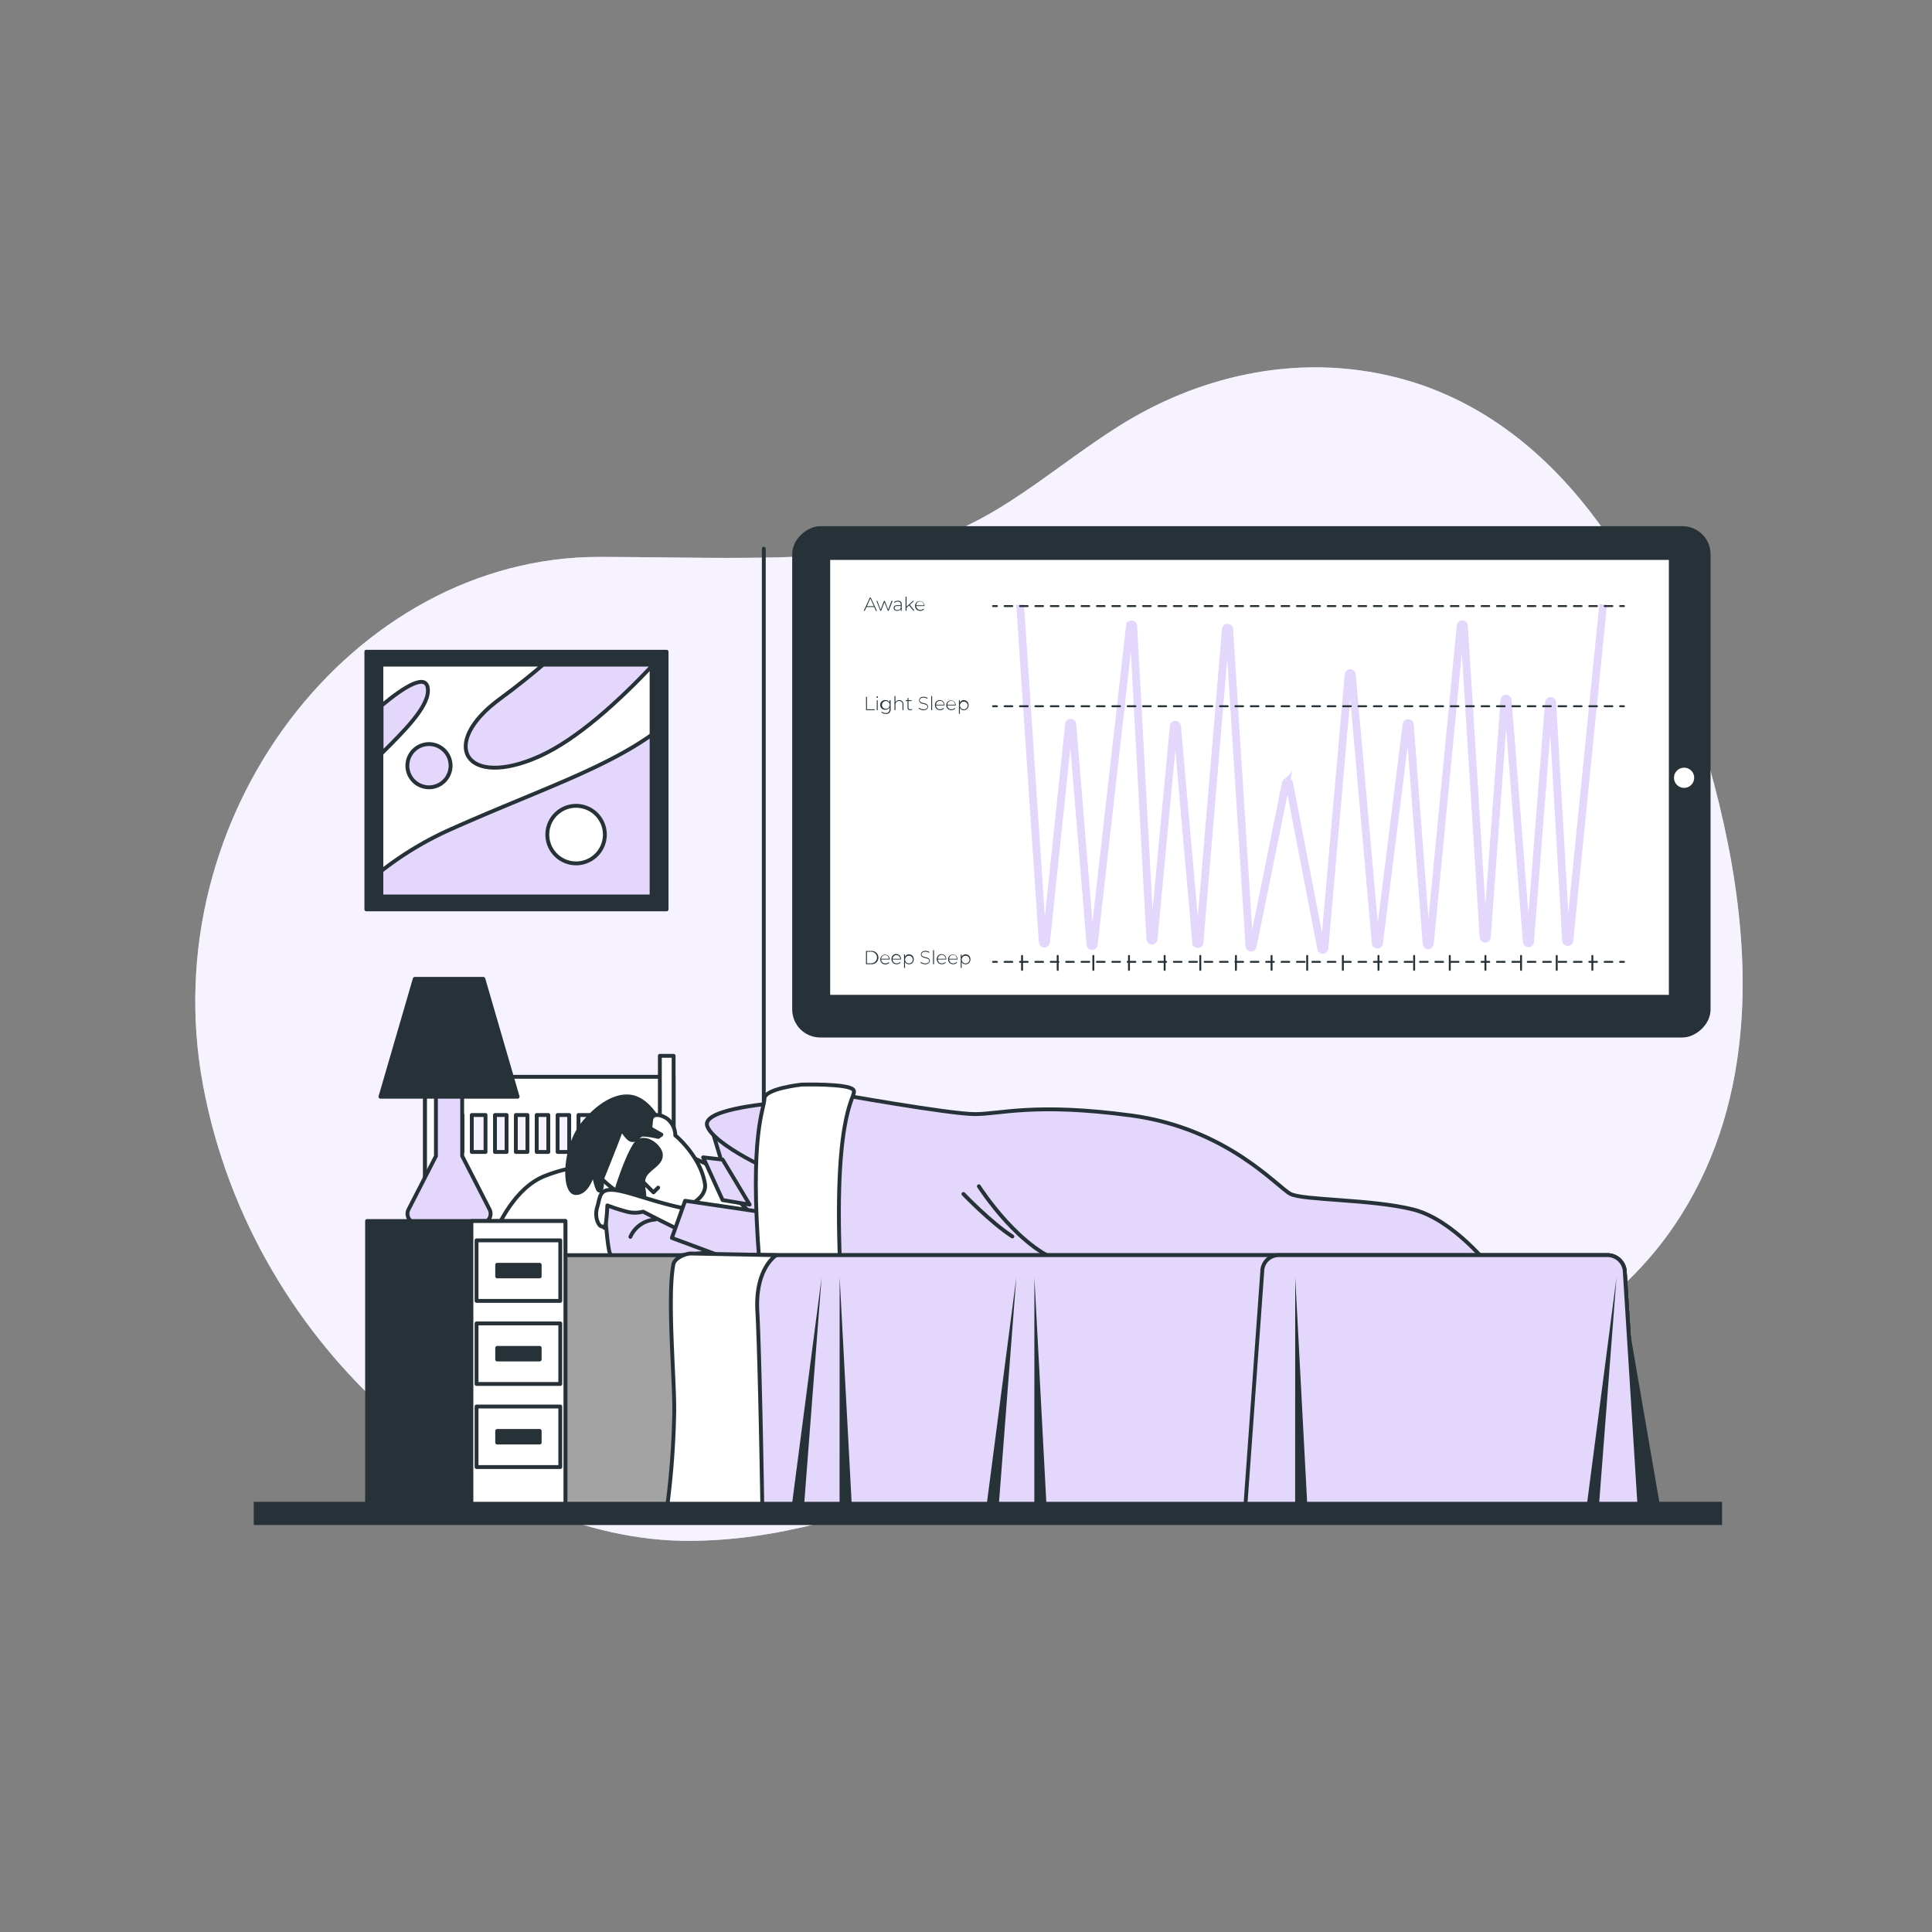 <svg xmlns="http://www.w3.org/2000/svg" xmlns:xlink="http://www.w3.org/1999/xlink" viewBox="0 0 500 500"><rect x="0" y="0" width="500" height="500" fill="#808080" stroke="none"/><defs><clipPath id="freepik--clip-path--inject-92"><path d="M424.33,390.33l-307.83-1v-60a4.5,4.5,0,0,1,4.5-4.5H416a4.5,4.5,0,0,1,4.5,4.5Z" style="fill:#fff;stroke:#263238;stroke-linecap:round;stroke-linejoin:round"></path></clipPath></defs><g id="freepik--background-simple--inject-92"><path d="M450.6,265.14c2.07-27.54-4.34-56.32-12.92-82C424.93,145.09,400.17,106,358.48,97c-24-5.2-48.5.37-69.11,13.39-19.82,12.53-35.28,28.71-59.64,31.85-24.65,3.17-49.94,1.89-74.72,1.89-63.7,0-115.4,66.93-102.48,136.64s73.86,118,125.56,118c46.45,0,84.67-27.87,128.8-35.36,21.88-3.71,43.85.68,65.51-4.88,25.16-6.46,48.83-21.88,62.77-44.21C444.68,299.16,449.3,282.39,450.6,265.14Z" style="fill:#E3D7FC"></path><path d="M450.6,265.14c2.07-27.54-4.34-56.32-12.92-82C424.93,145.09,400.17,106,358.48,97c-24-5.2-48.5.37-69.11,13.39-19.82,12.53-35.28,28.71-59.64,31.85-24.65,3.17-49.94,1.89-74.72,1.89-63.7,0-115.4,66.93-102.48,136.64s73.86,118,125.56,118c46.45,0,84.67-27.87,128.8-35.36,21.88-3.71,43.85.68,65.51-4.88,25.16-6.46,48.83-21.88,62.77-44.21C444.68,299.16,449.3,282.39,450.6,265.14Z" style="fill:#fff;opacity:0.7"></path></g><g id="freepik--Frame--inject-92"><line x1="197.67" y1="142" x2="197.67" y2="392" style="fill:none;stroke:#263238;stroke-linecap:round;stroke-linejoin:round"></line><rect x="94.81" y="168.67" width="77.7" height="66.67" style="fill:#263238;stroke:#263238;stroke-linecap:round;stroke-linejoin:round"></rect><rect x="98.7" y="172" width="69.93" height="60" style="fill:#fff;stroke:#263238;stroke-linecap:round;stroke-linejoin:round"></rect><path d="M168.63,190.19c-12.57,8.95-30.59,14.88-51.49,24.21a86,86,0,0,0-18.44,11V232h69.93Z" style="fill:#E3D7FC;stroke:#263238;stroke-linecap:round;stroke-linejoin:round"></path><path d="M168.63,172H140.57c-3.12,2.67-6.82,5.66-11.18,8.86-16,11.71-9,23.42,10.12,14.91,9.83-4.38,20.79-14.49,29.12-23.31Z" style="fill:#E3D7FC;stroke:#263238;stroke-linecap:round;stroke-linejoin:round"></path><path d="M110.75,178.73c0-4.89-6.08-1.06-12,3.87V195C104.54,189.25,110.75,183.1,110.75,178.73Z" style="fill:#E3D7FC;stroke:#263238;stroke-linecap:round;stroke-linejoin:round"></path><circle cx="149.09" cy="216" r="7.45" transform="translate(-96.04 309.77) rotate(-76.32)" style="fill:#fff;stroke:#263238;stroke-linecap:round;stroke-linejoin:round"></circle><path d="M116.61,198.16a5.59,5.59,0,1,1-5.59-5.59A5.59,5.59,0,0,1,116.61,198.16Z" style="fill:#E3D7FC;stroke:#263238;stroke-linecap:round;stroke-linejoin:round"></path></g><g id="freepik--Bed--inject-92"><path d="M110,278.67V389.33h64.33V278.67Zm6.24,19.45v-9.56h3.44v9.56Zm5.86,0v-9.56h3.55v9.56Zm6,0v-9.56h3v9.56Zm5.4,0v-9.56h3v9.56Zm5.4,0v-9.56h3v9.56Zm5.41,0v-9.56h3v9.56Zm5.4,0v-9.56h3v9.56Zm5.41,0v-9.56h3v9.56Zm5.4,0v-9.56h3v9.56Zm7.6,0h-2.2v-9.56h2.2Z" style="fill:#fff;stroke:#263238;stroke-linecap:round;stroke-linejoin:round"></path><rect x="110" y="273.25" width="3.56" height="116.08" style="fill:#fff;stroke:#263238;stroke-linecap:round;stroke-linejoin:round"></rect><rect x="170.77" y="273.25" width="3.56" height="116.08" style="fill:#fff;stroke:#263238;stroke-linecap:round;stroke-linejoin:round"></rect><path d="M152.79,302.19s-3.64-1-11.68,2.1-12.24,13.2-12.82,14.35-3.63,4-2.68,5.36,3.45,1,3.45,1h50.51S172.69,300.85,152.79,302.19Z" style="fill:#fff;stroke:#263238;stroke-linecap:round;stroke-linejoin:round"></path><path d="M178.61,299.29s4.44,2,6.86,3.23,4,1.82,2.83-1.62-5.24-9.07-3.42-10.89S223,294.24,223,294.24v31.7H167.7l1.42-21s3.43,1.41,5.65-.81A30.42,30.42,0,0,0,178.61,299.29Z" style="fill:#fff;stroke:#263238;stroke-linecap:round;stroke-linejoin:round"></path><polygon points="190.31 310 194.97 314.65 183.91 319.31 197.88 324.94 204.09 324.94 204.09 292.15 184.3 292.54 186.82 300.88 190.31 310" style="fill:#E3D7FC;stroke:#263238;stroke-linecap:round;stroke-linejoin:round"></polygon><path d="M156.41,312s.62,8.88,1.24,11.71,3.1,3,7.23,2.42,24.58-2.42,26.64-3.23-21.48-9.49-24.37-10.3S156,308.78,156.41,312Z" style="fill:#E3D7FC;stroke:#263238;stroke-linecap:round;stroke-linejoin:round"></path><path d="M155.79,305.14s.2,2.83-.6,3-1.62-4.84-1.62-4.84-1.41,5.65-4.64,5.45-3-11.91,2-18,10.29-8.08,13.93-6.46,5.65,5.85,5.65,5.85a32.57,32.57,0,0,1,2.22,5.05c.2,1.21-3,.61-6.26,1.21s-3.83-.4-5.65,2.22S155.79,305.14,155.79,305.14Z" style="fill:#263238;stroke:#263238;stroke-linecap:round;stroke-linejoin:round"></path><path d="M155.79,305.14a28.42,28.42,0,0,0,12.92,7.27c8.08,2,14.38-2.14,13.73-6.06-1.21-7.26-7.67-12.51-7.67-12.51a5.62,5.62,0,0,0-2-4.24c-2-1.41-4-1.41-4.24.2a21.51,21.51,0,0,0-.2,2.22l2.83,1.62-.81.6a21.33,21.33,0,0,0-3.84-.6c-1.41,0-1.21,1.41-2.82,1.41s-2.63-3.63-3.23-1.82S155.79,305.14,155.79,305.14Z" style="fill:#fff;stroke:#263238;stroke-linecap:round;stroke-linejoin:round"></path><path d="M159,308s2.42-8.08,4.85-11.91,7.47,0,7.67,2.62-2.63,3.64-4,5.45.2,4.85-.4,6.26S161.65,314.23,159,308Z" style="fill:#263238"></path><polyline points="166.29 305.75 169.12 308.58 170.33 307.36" style="fill:none;stroke:#263238;stroke-linecap:round;stroke-linejoin:round"></polyline><path d="M200,315.64s-11.51-1.21-20-2.42-17-4.85-21-5.25-3.63,1.82-4.44,4.44.4,5,1.21,5,.41.81.81,0,.61-5.45.61-5.45a49.6,49.6,0,0,0,5,1.61,8.17,8.17,0,0,0,4.24,0s25.24,13.13,30.08,13.53,4.85-3.63,4.44-6.06S200,315.64,200,315.64Z" style="fill:#fff;stroke:#263238;stroke-linecap:round;stroke-linejoin:round"></path><polygon points="177.31 310.76 173.88 320.37 189.89 326.32 200.65 326.32 200.65 314.19 177.31 310.76" style="fill:#E3D7FC;stroke:#263238;stroke-linecap:round;stroke-linejoin:round"></polygon><path d="M202.33,285.33s-20.66,1.34-19.33,6,18,13,21.67,13S202.33,285.33,202.33,285.33Z" style="fill:#E3D7FC;stroke:#263238;stroke-linecap:round;stroke-linejoin:round"></path><path d="M169.55,315.62a7.52,7.52,0,0,0-6.4,4.47" style="fill:none;stroke:#263238;stroke-linecap:round;stroke-linejoin:round"></path><polygon points="181.97 299.52 187.01 310.58 194 311.74 187.01 300.1 181.97 299.52" style="fill:#E3D7FC;stroke:#263238;stroke-linecap:round;stroke-linejoin:round"></polygon><path d="M216,283s29.67,5.33,36.33,5.33,15.34-3,40.34.34,38,18.66,41.33,20.33,21,1.33,31.67,4S386,328.33,386,328.33H213Z" style="fill:#E3D7FC;stroke:#263238;stroke-linecap:round;stroke-linejoin:round"></path><path d="M253.33,307s11,17.33,23,20" style="fill:none;stroke:#263238;stroke-linecap:round;stroke-linejoin:round"></path><path d="M249.33,309s7,7.33,12.67,11" style="fill:none;stroke:#263238;stroke-linecap:round;stroke-linejoin:round"></path><path d="M207.5,280.69s-9.67,1-9.67,3.67-4,8.95-1.26,42.79c.11,1.38,20.9,1.75,20.83,0-1.72-41.69,4.77-43.46,3.43-45.12S207.5,280.69,207.5,280.69Z" style="fill:#fff;stroke:#263238;stroke-linecap:round;stroke-linejoin:round"></path><path d="M424.33,390.33l-307.83-1v-60a4.5,4.5,0,0,1,4.5-4.5H416a4.5,4.5,0,0,1,4.5,4.5Z" style="fill:#fff"></path><g style="clip-path:url(#freepik--clip-path--inject-92)"><path d="M424.33,390.33l-307.83-1v-60a4.5,4.5,0,0,1,4.5-4.5H416a4.5,4.5,0,0,1,4.5,4.5Z" style="stroke:#263238;stroke-linecap:round;stroke-linejoin:round;opacity:0.36"></path></g><path d="M424.33,390.33l-307.83-1v-60a4.5,4.5,0,0,1,4.5-4.5H416a4.5,4.5,0,0,1,4.5,4.5Z" style="fill:none;stroke:#263238;stroke-linecap:round;stroke-linejoin:round"></path><path d="M416,324.83H183.85v64.72l240.48.78-3.83-61A4.5,4.5,0,0,0,416,324.83Z" style="fill:#E3D7FC;stroke:#263238;stroke-linecap:round;stroke-linejoin:round"></path><path d="M419.53,334.24l9.48,55a1,1,0,0,1-1,1.07h-7.94Z" style="fill:#263238;stroke:#263238;stroke-linecap:round;stroke-linejoin:round"></path><path d="M416,324.83H330.92a4.25,4.25,0,0,0-4.25,4.25l-4.34,60.25,102,1-3.83-61A4.5,4.5,0,0,0,416,324.83Z" style="fill:#E3D7FC;stroke:#263238;stroke-linecap:round;stroke-linejoin:round"></path><polygon points="258.48 389.64 263.02 330.6 255.36 389.36 258.48 389.64" style="fill:#263238"></polygon><polygon points="413.81 389.64 418.35 330.6 410.69 389.36 413.81 389.64" style="fill:#263238"></polygon><polygon points="270.83 389.64 267.7 330.6 267.68 389.36 270.83 389.64" style="fill:#263238"></polygon><polygon points="338.33 389.64 335.2 330.6 335.18 389.36 338.33 389.64" style="fill:#263238"></polygon><polygon points="208.09 389.64 212.63 330.6 204.96 389.36 208.09 389.64" style="fill:#263238"></polygon><polygon points="220.44 389.64 217.3 330.6 217.28 389.36 220.44 389.64" style="fill:#263238"></polygon><path d="M178.88,324.41c-1.6,0-4.31,1.23-4.61,2.8-1.58,8.49.23,28.33.23,37.62a215.53,215.53,0,0,1-1.75,24.5l24.53,0s-.62-37.85-1.28-50c-.61-11.23,4.91-14.49,4.91-14.49Z" style="fill:#fff;stroke:#263238;stroke-linecap:round;stroke-linejoin:round"></path></g><g id="freepik--Lamp--inject-92"><path d="M126.7,313l-7.09-13.84V279.83h-6.79v19.36L105.73,313a2.43,2.43,0,0,0,2.17,3.55h16.63A2.44,2.44,0,0,0,126.7,313Z" style="fill:#E3D7FC;stroke:#263238;stroke-linecap:round;stroke-linejoin:round"></path><polygon points="133.96 283.83 98.46 283.83 107.34 253.33 125.09 253.33 133.96 283.83" style="fill:#263238;stroke:#263238;stroke-linecap:round;stroke-linejoin:round"></polygon><rect x="95" y="316" width="51.33" height="73.33" style="fill:#263238;stroke:#263238;stroke-linecap:round;stroke-linejoin:round"></rect><rect x="122" y="316" width="24.33" height="73.33" style="fill:#fff;stroke:#263238;stroke-linecap:round;stroke-linejoin:round"></rect><rect x="123.33" y="321" width="21.67" height="15.67" style="fill:#fff;stroke:#263238;stroke-linecap:round;stroke-linejoin:round"></rect><rect x="128.67" y="327.33" width="11" height="3" style="fill:#263238;stroke:#263238;stroke-linecap:round;stroke-linejoin:round"></rect><rect x="123.33" y="342.5" width="21.67" height="15.67" style="fill:#fff;stroke:#263238;stroke-linecap:round;stroke-linejoin:round"></rect><rect x="128.67" y="348.83" width="11" height="3" style="fill:#263238;stroke:#263238;stroke-linecap:round;stroke-linejoin:round"></rect><rect x="123.33" y="364" width="21.67" height="15.67" style="fill:#fff;stroke:#263238;stroke-linecap:round;stroke-linejoin:round"></rect><rect x="128.67" y="370.33" width="11" height="3" style="fill:#263238;stroke:#263238;stroke-linecap:round;stroke-linejoin:round"></rect></g><g id="freepik--Device--inject-92"><rect x="258.19" y="84.01" width="131.32" height="236.67" rx="6.75" transform="translate(121.51 526.19) rotate(-90)" style="fill:#263238;stroke:#263238;stroke-miterlimit:10"></rect><rect x="214.35" y="144.41" width="218.05" height="113.55" style="fill:#fff;stroke:#263238;stroke-linecap:round;stroke-linejoin:round"></rect><path d="M435.84,198.68a2.61,2.61,0,1,0,2.61,2.6A2.6,2.6,0,0,0,435.84,198.68Z" style="fill:#fff"></path><path d="M264,156.46l5.85,87.37a.44.44,0,0,0,.87,0l5.94-56.4a.44.44,0,0,1,.87,0l4.67,57a.44.44,0,0,0,.88,0l9.34-82.4a.44.44,0,0,1,.88,0L297.69,243a.44.44,0,0,0,.88,0L303.75,188a.44.44,0,0,1,.88,0l4.93,55.88a.44.44,0,0,0,.88,0l6.81-81.05a.44.44,0,0,1,.87,0l5.22,82a.44.44,0,0,0,.87.06l8.57-42.17a.44.44,0,0,1,.86,0l8.27,42.72a.44.44,0,0,0,.87,0L349,174.57a.44.44,0,0,1,.87,0l6.16,69.49a.44.44,0,0,0,.88,0L364,187.51a.44.44,0,0,1,.87,0l4.31,56.69a.44.44,0,0,0,.88,0L378,162a.44.44,0,0,1,.88,0l5.05,80.5a.44.44,0,0,0,.88,0l4.52-61.31a.44.44,0,0,1,.87,0l4.92,62.55a.44.44,0,0,0,.87,0l4.86-61.89a.44.44,0,0,1,.88,0l3.56,61.52a.44.44,0,0,0,.88,0l8.73-86.94" style="fill:none;stroke:#E3D7FC;stroke-miterlimit:10;stroke-width:2px"></path><line x1="257" y1="156.85" x2="258" y2="156.85" style="fill:none;stroke:#263238;stroke-linecap:round;stroke-miterlimit:10;stroke-width:0.5px"></line><line x1="259.99" y1="156.85" x2="418.28" y2="156.85" style="fill:none;stroke:#263238;stroke-linecap:round;stroke-miterlimit:10;stroke-width:0.5px;stroke-dasharray:1.991,1.991"></line><line x1="419.28" y1="156.85" x2="420.28" y2="156.85" style="fill:none;stroke:#263238;stroke-linecap:round;stroke-miterlimit:10;stroke-width:0.5px"></line><line x1="257" y1="182.77" x2="258" y2="182.77" style="fill:none;stroke:#263238;stroke-linecap:round;stroke-miterlimit:10;stroke-width:0.5px"></line><line x1="259.99" y1="182.77" x2="418.28" y2="182.77" style="fill:none;stroke:#263238;stroke-linecap:round;stroke-miterlimit:10;stroke-width:0.5px;stroke-dasharray:1.991,1.991"></line><line x1="419.28" y1="182.77" x2="420.28" y2="182.77" style="fill:none;stroke:#263238;stroke-linecap:round;stroke-miterlimit:10;stroke-width:0.5px"></line><line x1="257" y1="248.93" x2="258" y2="248.93" style="fill:none;stroke:#263238;stroke-linecap:round;stroke-miterlimit:10;stroke-width:0.5px"></line><line x1="259.99" y1="248.93" x2="418.28" y2="248.93" style="fill:none;stroke:#263238;stroke-linecap:round;stroke-miterlimit:10;stroke-width:0.5px;stroke-dasharray:1.991,1.991"></line><line x1="419.28" y1="248.93" x2="420.28" y2="248.93" style="fill:none;stroke:#263238;stroke-linecap:round;stroke-miterlimit:10;stroke-width:0.5px"></line><line x1="264.51" y1="247.38" x2="264.51" y2="251" style="fill:none;stroke:#263238;stroke-linecap:round;stroke-miterlimit:10;stroke-width:0.5px"></line><line x1="273.73" y1="247.38" x2="273.73" y2="251" style="fill:none;stroke:#263238;stroke-linecap:round;stroke-miterlimit:10;stroke-width:0.5px"></line><line x1="282.96" y1="247.38" x2="282.96" y2="251" style="fill:none;stroke:#263238;stroke-linecap:round;stroke-miterlimit:10;stroke-width:0.5px"></line><line x1="292.18" y1="247.38" x2="292.18" y2="251" style="fill:none;stroke:#263238;stroke-linecap:round;stroke-miterlimit:10;stroke-width:0.5px"></line><line x1="301.41" y1="247.38" x2="301.41" y2="251" style="fill:none;stroke:#263238;stroke-linecap:round;stroke-miterlimit:10;stroke-width:0.5px"></line><line x1="310.63" y1="247.38" x2="310.63" y2="251" style="fill:none;stroke:#263238;stroke-linecap:round;stroke-miterlimit:10;stroke-width:0.5px"></line><line x1="319.86" y1="247.38" x2="319.86" y2="251" style="fill:none;stroke:#263238;stroke-linecap:round;stroke-miterlimit:10;stroke-width:0.5px"></line><line x1="329.08" y1="247.38" x2="329.08" y2="251" style="fill:none;stroke:#263238;stroke-linecap:round;stroke-miterlimit:10;stroke-width:0.5px"></line><line x1="338.3" y1="247.38" x2="338.3" y2="251" style="fill:none;stroke:#263238;stroke-linecap:round;stroke-miterlimit:10;stroke-width:0.5px"></line><line x1="347.53" y1="247.38" x2="347.53" y2="251" style="fill:none;stroke:#263238;stroke-linecap:round;stroke-miterlimit:10;stroke-width:0.5px"></line><line x1="356.75" y1="247.38" x2="356.75" y2="251" style="fill:none;stroke:#263238;stroke-linecap:round;stroke-miterlimit:10;stroke-width:0.5px"></line><line x1="365.98" y1="247.38" x2="365.98" y2="251" style="fill:none;stroke:#263238;stroke-linecap:round;stroke-miterlimit:10;stroke-width:0.5px"></line><line x1="375.2" y1="247.38" x2="375.2" y2="251" style="fill:none;stroke:#263238;stroke-linecap:round;stroke-miterlimit:10;stroke-width:0.5px"></line><line x1="384.43" y1="247.38" x2="384.43" y2="251" style="fill:none;stroke:#263238;stroke-linecap:round;stroke-miterlimit:10;stroke-width:0.5px"></line><line x1="393.65" y1="247.38" x2="393.65" y2="251" style="fill:none;stroke:#263238;stroke-linecap:round;stroke-miterlimit:10;stroke-width:0.5px"></line><line x1="402.88" y1="247.38" x2="402.88" y2="251" style="fill:none;stroke:#263238;stroke-linecap:round;stroke-miterlimit:10;stroke-width:0.5px"></line><line x1="412.1" y1="247.38" x2="412.1" y2="251" style="fill:none;stroke:#263238;stroke-linecap:round;stroke-miterlimit:10;stroke-width:0.5px"></line><path d="M226.24,157.09h-2l-.44,1h-.27l1.58-3.43h.25l1.58,3.43h-.27Zm-.09-.21-.9-2-.9,2Z" style="fill:#263238"></path><path d="M231,155.5l-1,2.56h-.23l-.86-2.22-.87,2.22h-.22l-1-2.56h.23l.86,2.28.87-2.28h.21l.87,2.28.86-2.28Z" style="fill:#263238"></path><path d="M233.36,156.44v1.62h-.24v-.46a1,1,0,0,1-.92.48c-.57,0-.92-.3-.92-.73s.24-.72.95-.72h.88v-.2a.66.66,0,0,0-.76-.73,1.33,1.33,0,0,0-.88.32l-.12-.18a1.56,1.56,0,0,1,1-.36A.87.87,0,0,1,233.36,156.44Zm-.25.86v-.48h-.87c-.53,0-.72.22-.72.52s.26.54.71.54A.88.88,0,0,0,233.11,157.3Z" style="fill:#263238"></path><path d="M235.27,156.69l-.66.61v.76h-.25v-3.64h.25V157l1.63-1.49h.32l-1.1,1,1.21,1.53h-.31Z" style="fill:#263238"></path><path d="M239.3,156.84h-2.2a1.09,1.09,0,0,0,1.9.66l.14.16a1.2,1.2,0,0,1-1,.42,1.25,1.25,0,0,1-1.32-1.3,1.22,1.22,0,1,1,2.44,0Zm-2.2-.19h2a1,1,0,0,0-1-1A1,1,0,0,0,237.1,156.65Z" style="fill:#263238"></path><path d="M224.12,180.35h.25v3.21h2v.22h-2.23Z" style="fill:#263238"></path><path d="M226.83,180.4a.21.21,0,0,1,.2-.2.2.2,0,1,1-.2.2Zm.08.82h.24v2.56h-.24Z" style="fill:#263238"></path><path d="M230.49,181.22v2.29a1.09,1.09,0,0,1-1.24,1.24,1.68,1.68,0,0,1-1.17-.41l.13-.18a1.54,1.54,0,0,0,1,.37c.69,0,1-.31,1-1v-.44a1.17,1.17,0,0,1-1.06.59,1.25,1.25,0,1,1,0-2.49,1.17,1.17,0,0,1,1.07.6v-.58Zm-.24,1.22a1,1,0,1,0-1.05,1A1,1,0,0,0,230.25,182.44Z" style="fill:#263238"></path><path d="M233.81,182.29v1.49h-.24v-1.47a.78.78,0,0,0-.83-.89.92.92,0,0,0-1,1v1.36h-.25v-3.63h.25v1.61a1.06,1.06,0,0,1,1-.56A1,1,0,0,1,233.81,182.29Z" style="fill:#263238"></path><path d="M236.09,183.62a.81.81,0,0,1-.53.18.63.63,0,0,1-.69-.7v-1.67h-.47v-.21h.47v-.56h.24v.56h.82v.21h-.82v1.65c0,.33.16.51.48.51a.58.58,0,0,0,.39-.14Z" style="fill:#263238"></path><path d="M237.75,183.34l.12-.19a1.6,1.6,0,0,0,1.13.43c.68,0,1-.29,1-.67,0-1-2.14-.41-2.14-1.67,0-.49.37-.91,1.21-.91a1.87,1.87,0,0,1,1,.3l-.1.21a1.65,1.65,0,0,0-.94-.29c-.66,0-1,.31-1,.68,0,1,2.14.42,2.14,1.67,0,.48-.39.9-1.24.9A1.78,1.78,0,0,1,237.75,183.34Z" style="fill:#263238"></path><path d="M241,180.15h.24v3.63H241Z" style="fill:#263238"></path><path d="M244.44,182.56h-2.2a1,1,0,0,0,1.09,1,1,1,0,0,0,.81-.36l.15.16a1.22,1.22,0,0,1-1,.42,1.26,1.26,0,0,1-1.32-1.3,1.23,1.23,0,0,1,1.23-1.3,1.21,1.21,0,0,1,1.22,1.29S244.44,182.54,244.44,182.56Zm-2.19-.19h2a1,1,0,0,0-1-1A1,1,0,0,0,242.25,182.37Z" style="fill:#263238"></path><path d="M247.37,182.56h-2.2a1,1,0,0,0,1.08,1,1,1,0,0,0,.82-.36l.14.16a1.22,1.22,0,0,1-1,.42,1.25,1.25,0,0,1-1.31-1.3,1.22,1.22,0,1,1,2.44,0Zm-2.2-.19h2a1,1,0,0,0-2,0Z" style="fill:#263238"></path><path d="M250.67,182.5a1.23,1.23,0,0,1-1.26,1.3,1.15,1.15,0,0,1-1-.6v1.53h-.24v-3.51h.23v.61a1.14,1.14,0,0,1,1-.63A1.24,1.24,0,0,1,250.67,182.5Zm-.24,0a1,1,0,1,0-1,1.08A1,1,0,0,0,250.43,182.5Z" style="fill:#263238"></path><path d="M224.12,246.11h1.36a1.72,1.72,0,1,1,0,3.43h-1.36Zm1.34,3.2a1.49,1.49,0,1,0,0-3h-1.09v3Z" style="fill:#263238"></path><path d="M230.25,248.32h-2.2a1,1,0,0,0,1.08,1A1,1,0,0,0,230,249l.14.16a1.2,1.2,0,0,1-1,.42,1.25,1.25,0,0,1-1.32-1.3,1.22,1.22,0,1,1,2.44,0Zm-2.2-.19h2a1,1,0,0,0-1-.95A1,1,0,0,0,228.05,248.13Z" style="fill:#263238"></path><path d="M233.17,248.32H231a1,1,0,0,0,1.08,1,1,1,0,0,0,.82-.36l.14.16a1.19,1.19,0,0,1-1,.42,1.25,1.25,0,0,1-1.32-1.3,1.23,1.23,0,1,1,2.45,0S233.17,248.29,233.17,248.32Zm-2.19-.19h2a1,1,0,0,0-1-.95A1,1,0,0,0,231,248.13Z" style="fill:#263238"></path><path d="M236.48,248.26a1.23,1.23,0,0,1-1.26,1.3,1.12,1.12,0,0,1-1-.61v1.54h-.25V247h.24v.6a1.14,1.14,0,0,1,1.05-.62A1.23,1.23,0,0,1,236.48,248.26Zm-.25,0a1,1,0,1,0-1,1.08A1,1,0,0,0,236.23,248.26Z" style="fill:#263238"></path><path d="M238.22,249.1l.12-.19a1.6,1.6,0,0,0,1.13.43c.68,0,1-.3,1-.67,0-1-2.14-.41-2.14-1.68,0-.48.37-.91,1.21-.91a1.88,1.88,0,0,1,1,.31l-.1.2a1.73,1.73,0,0,0-.94-.29c-.66,0-1,.31-1,.69,0,1,2.14.42,2.14,1.67,0,.48-.39.9-1.24.9A1.78,1.78,0,0,1,238.22,249.1Z" style="fill:#263238"></path><path d="M241.47,245.9h.25v3.64h-.25Z" style="fill:#263238"></path><path d="M244.91,248.32h-2.2a1,1,0,0,0,1.09,1,1,1,0,0,0,.81-.36l.15.16a1.22,1.22,0,0,1-1,.42,1.26,1.26,0,0,1-1.32-1.3,1.23,1.23,0,0,1,1.23-1.3,1.21,1.21,0,0,1,1.22,1.29S244.91,248.29,244.91,248.32Zm-2.19-.19h2a1,1,0,0,0-2,0Z" style="fill:#263238"></path><path d="M247.84,248.32h-2.2a1,1,0,0,0,1.08,1,1,1,0,0,0,.82-.36l.14.16a1.22,1.22,0,0,1-1,.42,1.25,1.25,0,0,1-1.31-1.3,1.22,1.22,0,1,1,2.44,0Zm-2.2-.19h2a1,1,0,0,0-2,0Z" style="fill:#263238"></path><path d="M251.14,248.26a1.23,1.23,0,0,1-1.26,1.3,1.14,1.14,0,0,1-1-.61v1.54h-.24V247h.23v.6a1.15,1.15,0,0,1,1-.62A1.23,1.23,0,0,1,251.14,248.26Zm-.24,0a1,1,0,1,0-1,1.08A1,1,0,0,0,250.9,248.26Z" style="fill:#263238"></path></g><g id="freepik--Ground--inject-92"><rect x="65.67" y="388.67" width="380" height="6" style="fill:#263238"></rect></g></svg>